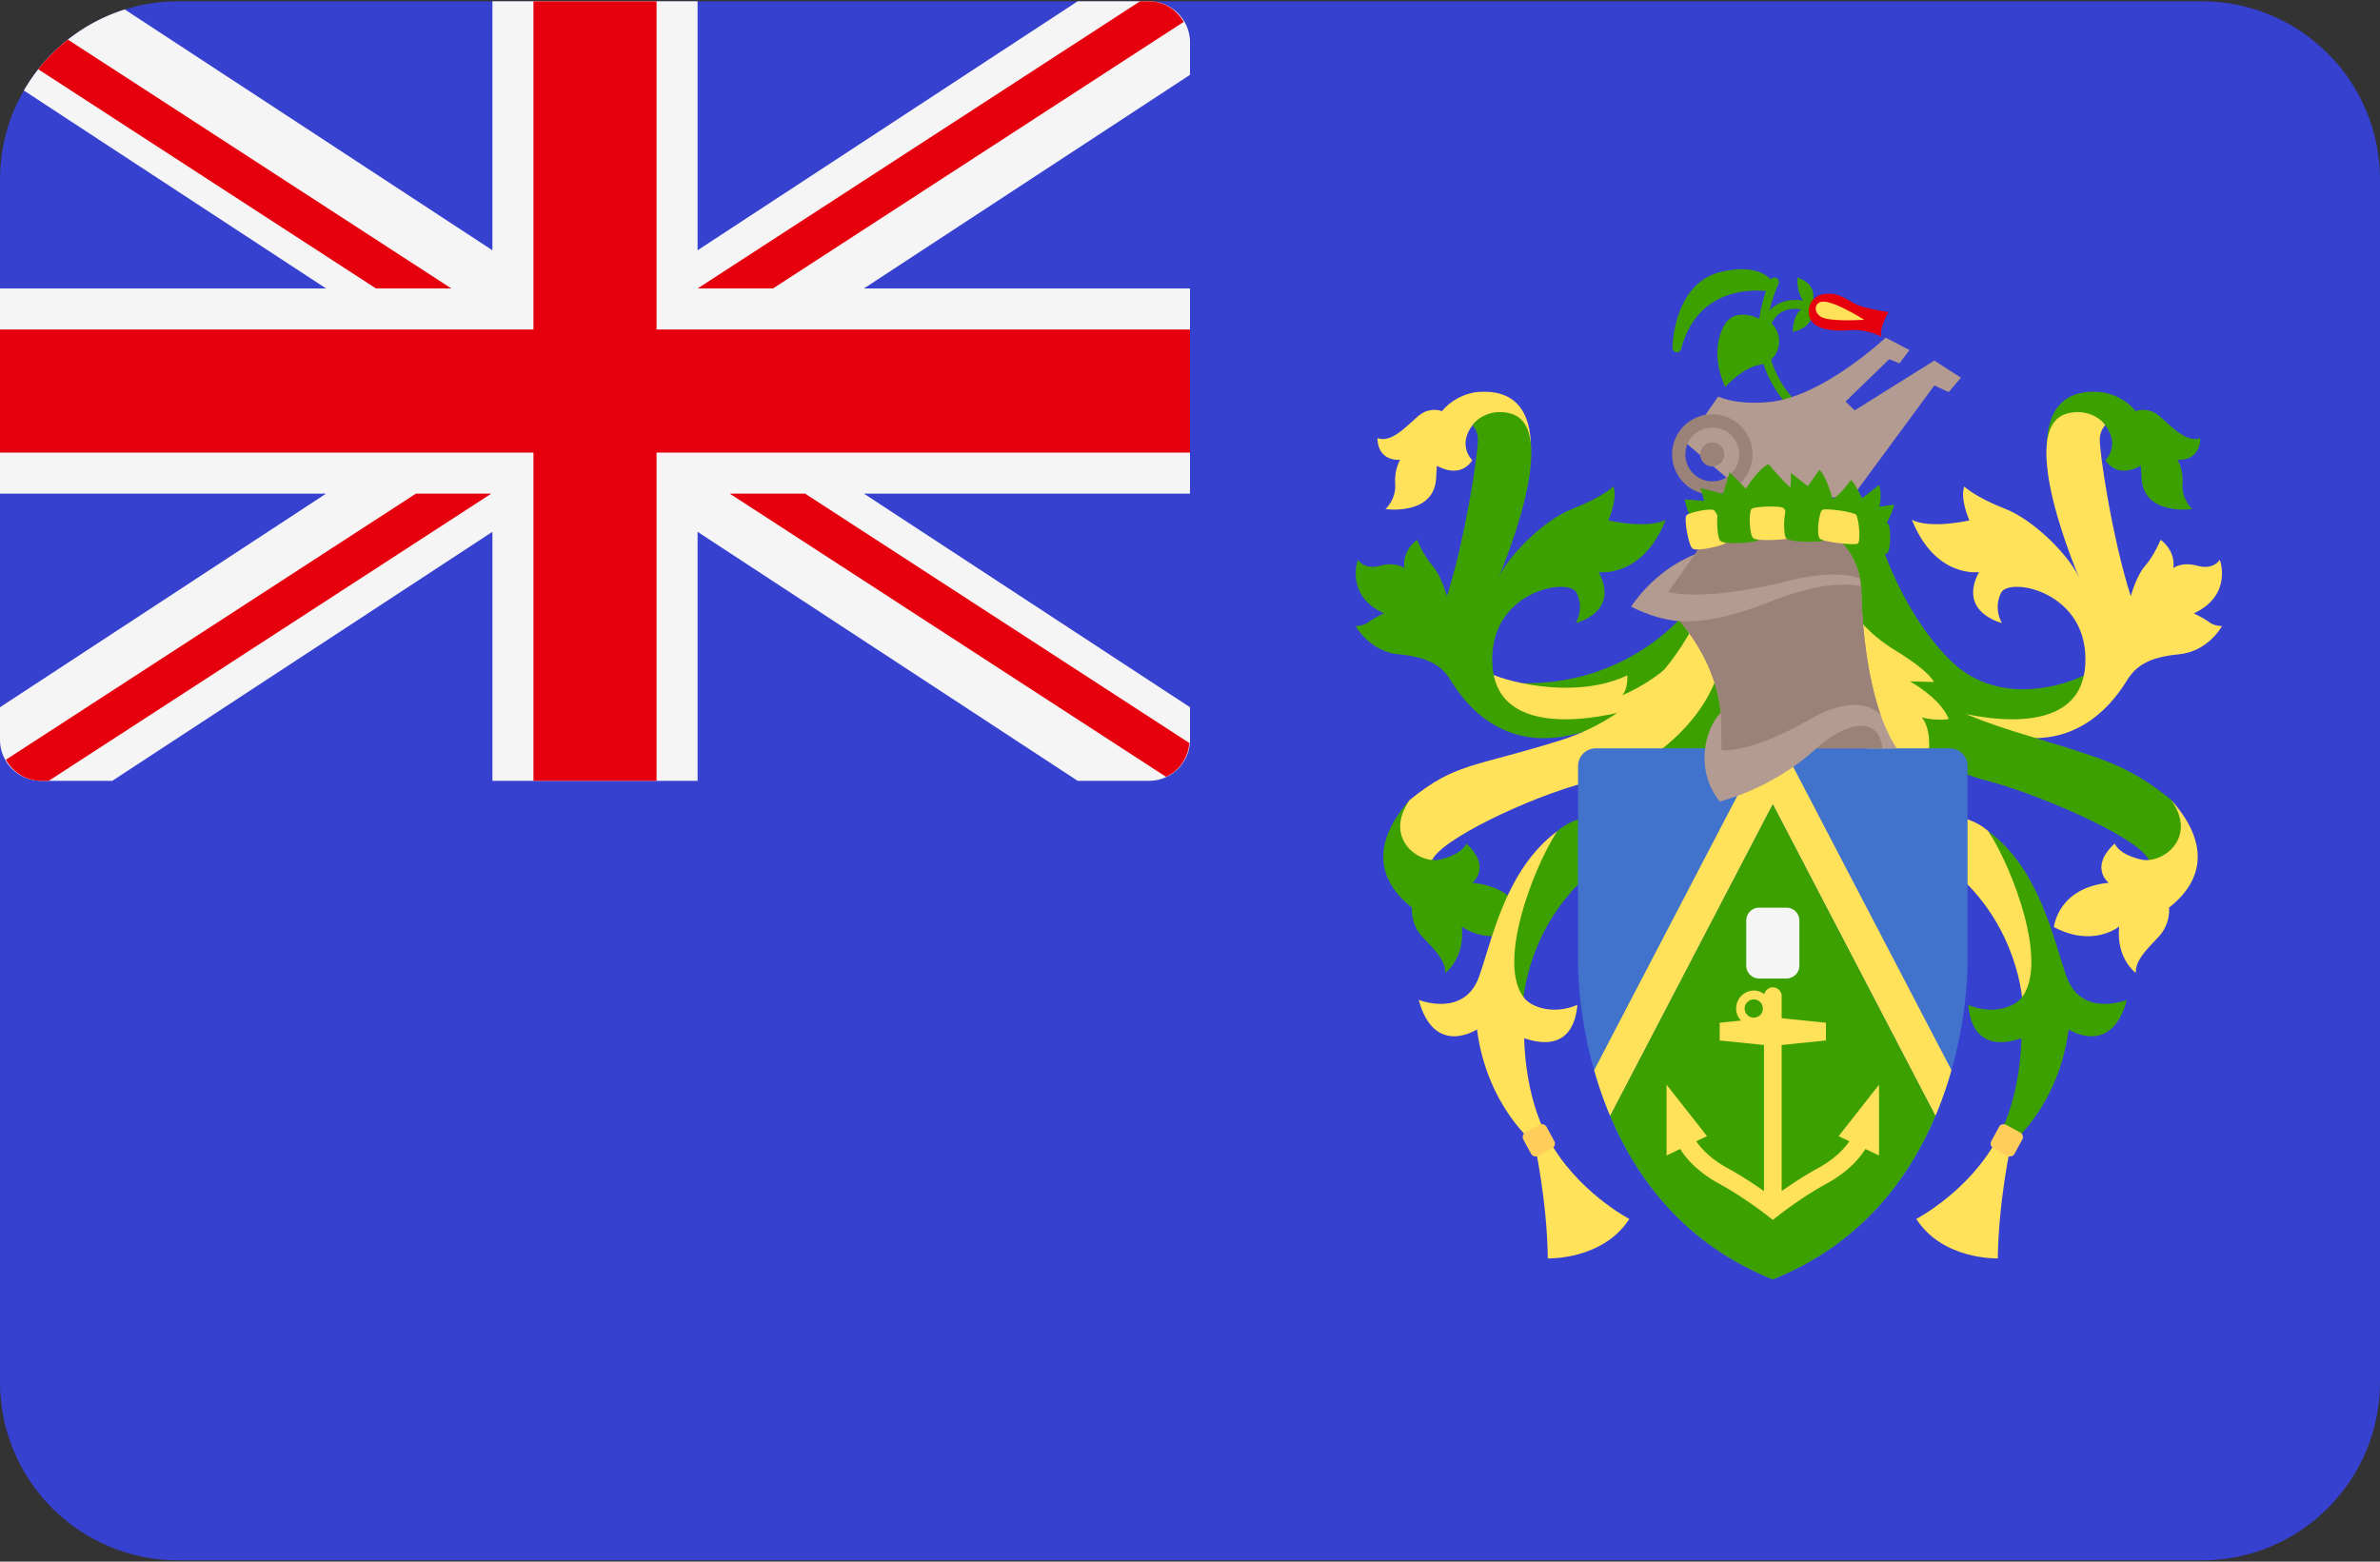 <svg width="512" height="336" xmlns="http://www.w3.org/2000/svg"><rect width="100%" height="100%" fill="#333333" stroke="none"/><g fill="none" fill-rule="evenodd"><path d="M473.655 335.724H38.345C17.167 335.724 0 318.557 0 297.379V38.621C0 17.444 17.167.276 38.345.276h435.31C494.832.276 512 17.443 512 38.621V297.38c0 21.177-17.167 38.344-38.345 38.344z" fill="#3741CF"/><path d="M8.828 168h15.334l81.77-53.574V168h44.138v-53.574L231.839 168h15.334a8.829 8.829 0 0 0 8.828-8.828v-7.002l-70.154-45.963H256V62.069h-70.155L256 16.106V9.104a8.827 8.827 0 0 0-8.825-8.828h-15.337L150.069 53.85V.276h-44.138V53.85L26.844 2.034a38.023 38.023 0 0 0-6.562 2.761l-.062.032c-.471.253-.936.52-1.395.792l-.17.097c-.445.267-.882.546-1.314.83-.066.044-.135.085-.201.129-.431.287-.854.585-1.273.889-.062.045-.126.088-.188.134-.423.31-.836.631-1.246.958l-.161.127c-.414.334-.82.68-1.22 1.031-.043.039-.088.075-.131.115-.405.36-.801.728-1.191 1.103l-.105.099c-.395.385-.781.778-1.16 1.178l-.076.081c-.384.409-.76.828-1.127 1.255l-.05.058c-.372.435-.735.877-1.087 1.33l-.028.035c-.356.458-.704.924-1.039 1.398-.004.007-.01.013-.014.021-.34.479-.669.966-.985 1.461l-.003.004c-.32.499-.628 1.005-.925 1.518l65.024 42.599H0v44.138h70.154L0 152.17v7.008A8.827 8.827 0 0 0 8.828 168z" fill="#F5F5F5"/><g fill="#E6000D"><path d="M256 70.897H141.241V.276h-26.482v70.621H0v26.482h114.759V168h26.482V97.379H256z"/><path d="M8.228 14.903l72.661 47.166h16.214L14.607 8.519a38.565 38.565 0 0 0-6.379 6.384zM166.283 62.069l88.374-57.366c-1.536-2.599-4.246-4.427-7.485-4.427h-1.909l-95.194 61.793h16.214zM89.474 106.207L1.269 163.463C2.79 166.125 5.542 168 8.828 168h1.665l95.196-61.793H89.474zM255.86 159.866l-82.666-53.66H156.98l93.874 60.935c2.812-1.304 4.741-4.039 5.006-7.275z"/></g><g fill="#3CA100"><path d="M387.207 89.365a.957.957 0 0 1-.575-.193c-.138-.106-13.838-10.783-5.769-28.879a.957.957 0 0 1 1.259-.482c.48.216.695.777.482 1.259-7.443 16.687 4.662 26.19 5.181 26.586a.95.95 0 0 1-.578 1.709z"/><path d="M379.316 73.734a.953.953 0 0 1-.947-1.062c.396-3.422 1.683-5.81 3.828-7.096 3.449-2.073 7.761-.417 7.941-.344a.952.952 0 0 1-.694 1.772c-.038-.014-3.638-1.382-6.276.209-1.604.969-2.583 2.879-2.905 5.679a.957.957 0 0 1-.947.842zM381.902 61.46c-.082-.21-2.141-5.098-11.447-3.018-10.539 2.361-10.661 16.264-10.661 16.403a.953.953 0 0 0 1.872.242c3.928-14.962 18.557-12.449 19.178-12.34a.945.945 0 0 0 .907-.331.947.947 0 0 0 .151-.956z"/><path d="M379.71 69.21s-6.348-4.046-8.967 1.111c-2.618 5.158-.634 10.712.397 12.934 0 0 3.784-4.183 7.38-4.761 4.444-.714 5.555-6.269 2.46-9.046-3.698-3.317-1.27-.238-1.27-.238zM386.645 59.731c-.09 5.554 3.005 6.282 3.005 6.282 2.001-5.099-3.005-6.282-3.005-6.282z"/><path d="M385.676 71.396c.042-5.27 3.616-5.863 3.616-5.863 2.166 4.9-3.616 5.863-3.616 5.863z"/></g><path d="M406.292 67.147s-5.054-.747-6.993-1.663c-1.613-.761-3.719-2.599-6.444-2.24a3.772 3.772 0 0 0-3.772 3.772c0 2.083 1.431 4.579 8.917 4.025 3.629-.269 6.721 1.389 6.721 1.389-.475-1.984 1.571-5.283 1.571-5.283z" fill="#E6000D"/><path d="M401.047 68.801s-7.752.537-9.454-.717c-1.571-1.158-1.161-3.002.448-3.181 2.42-.27 9.006 3.898 9.006 3.898z" fill="#FFE15A"/><path d="M416.131 77.581l-17.14 10.712-1.964-1.905 9.402-9.106 2.201.893 2.143-2.857-5.118-2.678s-13.569 12.794-25.113 13.866c-3.884.361-7.842.107-10.929-1.164l-6.925 9.972 14.52 12.378 21.305-.833 17.615-23.924 3.094 1.428 2.618-3.094-5.709-3.688z" fill="#B49B91"/><path d="M368.365 106.424c-4.768 0-8.648-3.88-8.648-8.646 0-4.768 3.88-8.648 8.648-8.648 4.767 0 8.646 3.88 8.646 8.648.001 4.767-3.879 8.646-8.646 8.646zm0-14.437a5.798 5.798 0 0 0-5.791 5.791 5.797 5.797 0 0 0 5.791 5.79 5.795 5.795 0 0 0 5.79-5.79 5.796 5.796 0 0 0-5.79-5.791z" fill="#9B8278" fill-rule="nonzero"/><g fill="#3CA100"><path d="M404.387 114.439s1.587-1.032 3.174-5.871l-3.253.476s.634-2.698-.079-4.682l-3.65 2.857s-1.666-3.491-2.38-3.967c0 0-2.539 3.571-3.967 4.046 0 0-1.428-5.158-2.857-6.189l-2.46 3.491-3.65-2.857s0 2.46-.079 3.016c-.079.555-4.761-4.919-4.761-4.919s-2.063.873-4.84 5.316l-3.491-3.571-1.428 4.682-4.84-1.27.793 2.777-4.205-.318s.714 4.126 2.777 5.555l39.196 1.428zM362.333 132.094s-13.092 16.663-37.849 14.759l26.899 3.69 13.806-13.092-2.856-5.357z"/></g><g fill="#FFE15A"><path d="M319.604 144.353c2.618 1.905 18.806 6.547 30.47.952 0 0 .238 2.738-1.071 4.285 0 0 8.569-3.452 13.212-9.879 4.643-6.427-9.641 13.806-9.641 13.806l-21.9 4.046-8.927-7.38-2.143-5.83zM317.882 84.349c-2.908.244-6.053 1.995-7.662 4.122-.876-.372-2.823-.537-4.436.537-2.148 1.432-6.118 6.604-9.45 5.236 0 0-.298 4.879 4.879 4.702 0 0-1.31 2.024-1.071 5.237.238 3.213-2.083 5.356-2.083 5.356s10.474 1.487 10.891-6.665c.051-.996.102-1.874.15-2.657 5.466 2.952 7.617-1.215 7.617-1.215s-3.285-3.103.059-7.52c3.343-4.418 12.533 5.996 12.533 5.996.18-4.167-.194-14.073-11.427-13.129z"/></g><g fill="#3CA100"><path d="M358.365 111.82s-3.015 2.063-12.378.159c0 0 2.063-4.602 1.111-7.3 0 0-2.539 2.38-8.728 4.761-6.189 2.381-13.806 9.998-16.029 14.918 0 0 13.92-32.088 2.738-35.35-3.836-1.119-7.135.695-8.302 2.474.564.666 1.106 1.615 1.161 2.882.119 2.738-2.618 21.186-6.665 33.921 0 0-1.191-4.404-3.094-6.547-1.903-2.143-3.332-5.594-3.332-5.594s-3.213 2.143-2.738 6.07c0 0-1.785-1.428-5.237-.476s-4.761-1.31-4.761-1.31-2.857 7.617 5.594 11.545c0 0-2.261 1.071-3.332 1.905-1.071.833-2.738.833-2.738.833s2.976 5.475 9.283 6.07c6.308.595 9.207 2.393 11.188 5.633 6.428 10.514 18.727 18.488 38.802 6.189 0 0-28.565 8.887-29.835-9.363-1.111-15.965 16.345-19.202 18.091-15.711 1.746 3.491-.159 6.507-.159 6.507s9.522-2.221 4.919-10.951c0 .002 9.363 1.431 14.441-11.265zM450.052 144.353c-2.618 1.905-19.162 9.046-30.589-2.38-11.426-11.426-15.882-28.582-15.235-26.662h-11.426l3.809 34.279 42.372 7.975 8.927-7.38 2.142-5.832zM451.774 84.349c2.908.244 6.053 1.995 7.662 4.122.876-.372 2.823-.537 4.436.537 2.148 1.432 6.118 6.604 9.45 5.236 0 0 .298 4.879-4.879 4.702 0 0 1.31 2.024 1.071 5.237-.238 3.213 2.083 5.356 2.083 5.356s-10.474 1.487-10.891-6.665c-.051-.996-.102-1.874-.15-2.657-5.466 2.952-7.617-1.215-7.617-1.215s3.284-3.103-.059-7.52c-3.343-4.418-12.533 5.996-12.533 5.996-.179-4.167.195-14.073 11.427-13.129z"/></g><path d="M411.29 111.82s3.015 2.063 12.378.159c0 0-2.063-4.602-1.111-7.3 0 0 2.539 2.38 8.728 4.761 6.189 2.381 13.806 9.998 16.029 14.918 0 0-13.92-32.088-2.738-35.35 3.836-1.119 7.135.695 8.302 2.474-.564.666-1.106 1.615-1.161 2.882-.119 2.738 2.618 21.186 6.665 33.921 0 0 1.191-4.404 3.094-6.547 1.903-2.143 3.332-5.594 3.332-5.594s3.213 2.143 2.738 6.07c0 0 1.785-1.428 5.237-.476s4.761-1.31 4.761-1.31 2.857 7.617-5.594 11.545c0 0 2.261 1.071 3.332 1.905 1.071.833 2.738.833 2.738.833s-2.976 5.475-9.283 6.07c-6.308.595-9.207 2.393-11.188 5.633-6.428 10.514-18.727 18.488-38.802 6.189 0 0 28.565 8.887 29.835-9.363 1.111-15.965-16.345-19.202-18.091-15.711-1.746 3.491.159 6.507.159 6.507s-9.522-2.221-4.919-10.951c.001.002-9.362 1.431-14.441-11.265z" fill="#FFE15A"/><g fill="#3CA100"><path d="M403.197 138.482c4.682 6.824 11.188 13.013 30.073 18.884 18.885 5.871 23.933 6.744 33.829 14.749 0 0 1.88 1.985 2.6 5.167.845 3.738-4.919 14.52-4.919 14.52s.555-2.539-2.936-7.458c-3.491-4.919-24.122-13.806-34.913-16.504-10.792-2.698-29.439-15.215-24.28-24.598l.546-4.76zM467.082 172.086c.008.01.011.02.019.03l-.034-.039.015.009z"/></g><g fill="#FFE15A"><path d="M466.605 195.295s.476 3.452-2.38 6.428c-2.857 2.976-4.879 5.118-4.761 7.617 0 0-4.285-3.094-3.571-9.998 0 0-5.594 4.642-14.045.119 0 0 .833-8.45 11.784-9.522 0 0-4.285-3.332 1.31-8.45 0 0 .65 2.289 5.713 3.452 4.404 1.012 12.239-4.511 6.445-12.824 9.979 11.276 4.861 19.012-.495 23.178zM399.111 132.213s2.413 3.945 8.689 7.776c7.538 4.602 8.213 6.744 8.213 6.744l-5.118-.119s6.547 3.571 8.332 8.094c0 0-2.738.476-5.832-.358 0 0 2.499 2.261 1.31 9.522h-12.736l-2.858-31.659z"/></g><path d="M373.759 164.825v-30.47s-10.342 17.693-19.275 30.47h19.275z" fill="#3CA100"/><path d="M364.863 133.72c-2.539 4.602-10.474 19.758-29.359 25.63-18.886 5.871-22.337 4.761-32.234 12.765 0 0-1.88 1.985-2.6 5.167-.845 3.738 4.919 14.52 4.919 14.52s-.555-2.539 2.936-7.458c3.491-4.919 24.006-14.324 34.913-16.504 15.085-3.016 28.733-19.202 26.511-29.676-2.22-10.474-5.086-4.444-5.086-4.444z" fill="#FFE15A"/><g fill="#3CA100"><path d="M303.288 172.086c-.008.01-.011.02-.019.03l.034-.039-.015.009zM303.765 195.295s-.476 3.452 2.38 6.428c2.857 2.976 4.879 5.118 4.761 7.617 0 0 4.285-3.094 3.571-9.998 0 0 5.594 4.642 14.045.119 0 0-.833-8.45-11.784-9.522 0 0 4.285-3.332-1.309-8.45 0 0-.65 2.289-5.713 3.452-4.404 1.012-12.239-4.511-6.445-12.824-9.98 11.276-4.862 19.012.494 23.178z"/></g><path d="M330.118 246.078s2.698 12.14 2.857 24.678c0 0 11.823.397 17.536-8.49 0 0-11.426-5.951-17.536-17.457l-2.857 1.269z" fill="#FFE15A"/><path d="M327.578 219.258c-.476-5.713 2.063-20.155 13.647-30.628l.284-12.826s-3.451.359-6.511 3.038l-6.547 10.145-6.07 22.972 5.197 7.299z" fill="#3CA100"/><path d="M327.895 223.384s0 12.22 5.078 21.425l-2.857 1.269s-10.236-8.054-12.378-24.598c0 0-9.165 6.07-12.537-6.348 0 0 9.839 3.968 13.013-5.078 2.863-8.162 5.758-23.02 16.783-31.212-5.241 8.055-13.133 28.673-7.023 35.974 1.618 1.933 6.269 3.571 11.359 1.397-.332 4.06-2.268 10.264-11.438 7.171z" fill="#FFE15A"/><path d="M329.378 248.245l-1.672-3.072a1.109 1.109 0 0 1 .444-1.503l3.051-1.658a1.107 1.107 0 0 1 1.502.444l1.672 3.072c.292.537.094 1.21-.444 1.503l-3.051 1.658a1.108 1.108 0 0 1-1.502-.444z" fill="#FFCE5A"/><g fill="#FFE15A"><path d="M432.636 246.078s-2.698 12.14-2.857 24.678c0 0-11.823.397-17.536-8.49 0 0 11.426-5.951 17.536-17.457l2.857 1.269zM435.175 219.258c.476-5.713-2.063-20.155-13.647-30.628l-.284-12.826s3.451.359 6.511 3.038l6.547 10.145 6.07 22.972-5.197 7.299z"/></g><path d="M423.42 216.212c5.09 2.174 9.741.536 11.359-1.397 6.11-7.3-1.782-27.918-7.023-35.974 11.026 8.192 13.919 23.05 16.783 31.212 3.174 9.046 13.013 5.078 13.013 5.078-3.372 12.418-12.537 6.348-12.537 6.348-2.143 16.544-12.378 24.598-12.378 24.598l-2.857-1.269c5.078-9.205 5.078-21.425 5.078-21.425-9.17 3.094-11.106-3.11-11.438-7.171z" fill="#3CA100"/><path d="M433.375 248.245l1.672-3.072a1.109 1.109 0 0 0-.444-1.503l-3.051-1.658a1.107 1.107 0 0 0-1.502.444l-1.672 3.072a1.109 1.109 0 0 0 .444 1.503l3.051 1.658a1.108 1.108 0 0 0 1.502-.444z" fill="#FFCE5A"/><path d="M343.289 161.016a3.81 3.81 0 0 0-3.809 3.809v41.896c0 11.426 3.809 53.322 41.896 68.557 38.088-15.235 41.896-57.131 41.896-68.557v-41.896a3.81 3.81 0 0 0-3.809-3.809h-76.174z" fill="#4173CD"/><path d="M379.068 161.016l-36.121 69.231a83.842 83.842 0 0 0 3.446 9.864l34.984-67.053 34.984 67.053a83.969 83.969 0 0 0 3.446-9.864l-36.121-69.231h-4.618z" fill="#FFE15A"/><path d="M416.36 240.111l-34.984-67.053-34.984 67.053c5.762 13.639 16.188 27.649 34.984 35.167 18.796-7.517 29.223-21.528 34.984-35.167z" fill="#3CA100"/><path d="M395.54 244.451l2.304 1.105c-.966 1.428-2.977 3.738-6.823 5.831-2.905 1.581-5.713 3.452-7.741 4.886V224.84l9.522-.979v-3.809l-9.522-.979v-4.734a1.905 1.905 0 0 0-1.905-1.905c-.897 0-1.614.633-1.816 1.469-.633-.454-1.367-.777-2.202-.777a3.871 3.871 0 0 0-3.866 3.866c0 1.003.407 1.9 1.037 2.589l-4.578.471v3.809l9.522.979v31.433c-2.027-1.433-4.835-3.305-7.741-4.886-3.847-2.092-5.857-4.403-6.823-5.831l2.304-1.105-8.689-11.069v15.235l2.929-1.405c1.159 1.867 3.608 4.881 8.46 7.519 4.059 2.209 7.998 5.079 9.559 6.254l1.905 1.476 1.905-1.476c1.561-1.175 5.501-4.045 9.559-6.254 4.852-2.638 7.302-5.652 8.46-7.519l2.929 1.405v-15.235l-8.689 11.069zm-18.183-25.496a1.963 1.963 0 1 1 .001-3.923 1.963 1.963 0 0 1-.001 3.923z" fill="#FFE15A" fill-rule="nonzero"/><path d="M384.319 210.53h-5.885a2.77 2.77 0 0 1-2.771-2.771v-9.694a2.77 2.77 0 0 1 2.771-2.771h5.885a2.77 2.77 0 0 1 2.771 2.771v9.694a2.77 2.77 0 0 1-2.771 2.771z" fill="#F5F5F5"/><path d="M408.038 161.016c-7.617-11.426-7.617-34.279-7.617-34.279s0-15.235-19.043-15.235c-9.647 0-14.398 3.91-16.746 7.767-9.14 3.672-13.724 11.276-13.724 11.276 3.896 1.949 7.339 2.877 10.463 3.115 6.209 7.389 8.275 14.524 8.824 19.656-3.576 3.652-5.559 12.46-.243 19.125 0 0 11.267-2.618 20.779-11.426h17.306v.001h.001z" fill="#B49B91"/><g fill="#9B8278"><path d="M390.729 161.016h14.215c-.716-7.022-7.619-5.891-14.215 0z"/><path d="M404.589 153.826c-4.163-11.818-4.169-27.089-4.169-27.089s-.001-.248-.04-.675c-4.959-.673-10.035-.308-19.956 3.532-10.563 4.088-15.734 4.205-19.055 4.067 6.209 7.389 8.275 14.524 8.824 19.656l.153 8.096s5.951.873 19.043-6.666c6.532-3.759 12.068-4.081 15.2-.921zM384.312 125.071c7.725-1.931 12.654-1.732 15.83-.605-.851-4.243-4.349-12.964-18.765-12.964-9.647 0-14.398 3.91-16.746 7.767l-5.789 8.103c-.001.001 7.24 2.257 25.47-2.301z"/></g><path d="M368.79 109.837c.75.748 2.988 6.144 2.527 6.946-.297.515-6.257 1.997-7.223 1.241-.862-.674-1.87-6.486-1.293-7.157.523-.606 5.362-1.654 5.989-1.03z" fill="#FFE15A"/><path d="M376.454 109.549c.692.793 2.26 6.068 1.639 6.741-.399.433-7.042.957-7.965.127-.822-.74-1.004-6.227-.278-6.761.656-.485 6.026-.769 6.604-.107z" fill="#3CA100"/><path d="M383.706 109.348c.717.747 2.353 5.707 1.711 6.337-.413.405-7.284.882-8.241.099-.853-.698-1.054-5.852-.305-6.353.682-.452 6.237-.706 6.835-.083z" fill="#FFE15A"/><g fill="#3CA100"><path d="M391.078 109.694c.634.815 1.831 6.019 1.165 6.623-.428.387-7.09.405-7.951-.465-.768-.776-.568-6.08.193-6.542.687-.418 6.063-.297 6.593.384zM406.29 112.847c.491.909.444 5.743-.313 6.228-.487.311-6.485-.758-7.191-1.758-.63-.892.444-6.09 1.271-6.421.746-.298 5.823 1.192 6.233 1.951z"/></g><path d="M399.299 110.786c.601.828 1.059 5.681.334 6.194-.466.33-7.33-.234-8.162-1.131-.743-.801-.2-5.803.614-6.175.737-.338 6.712.421 7.214 1.112z" fill="#FFE15A"/><circle fill="#9B8278" cx="368.36" cy="97.78" r="2.59"/></g></svg>